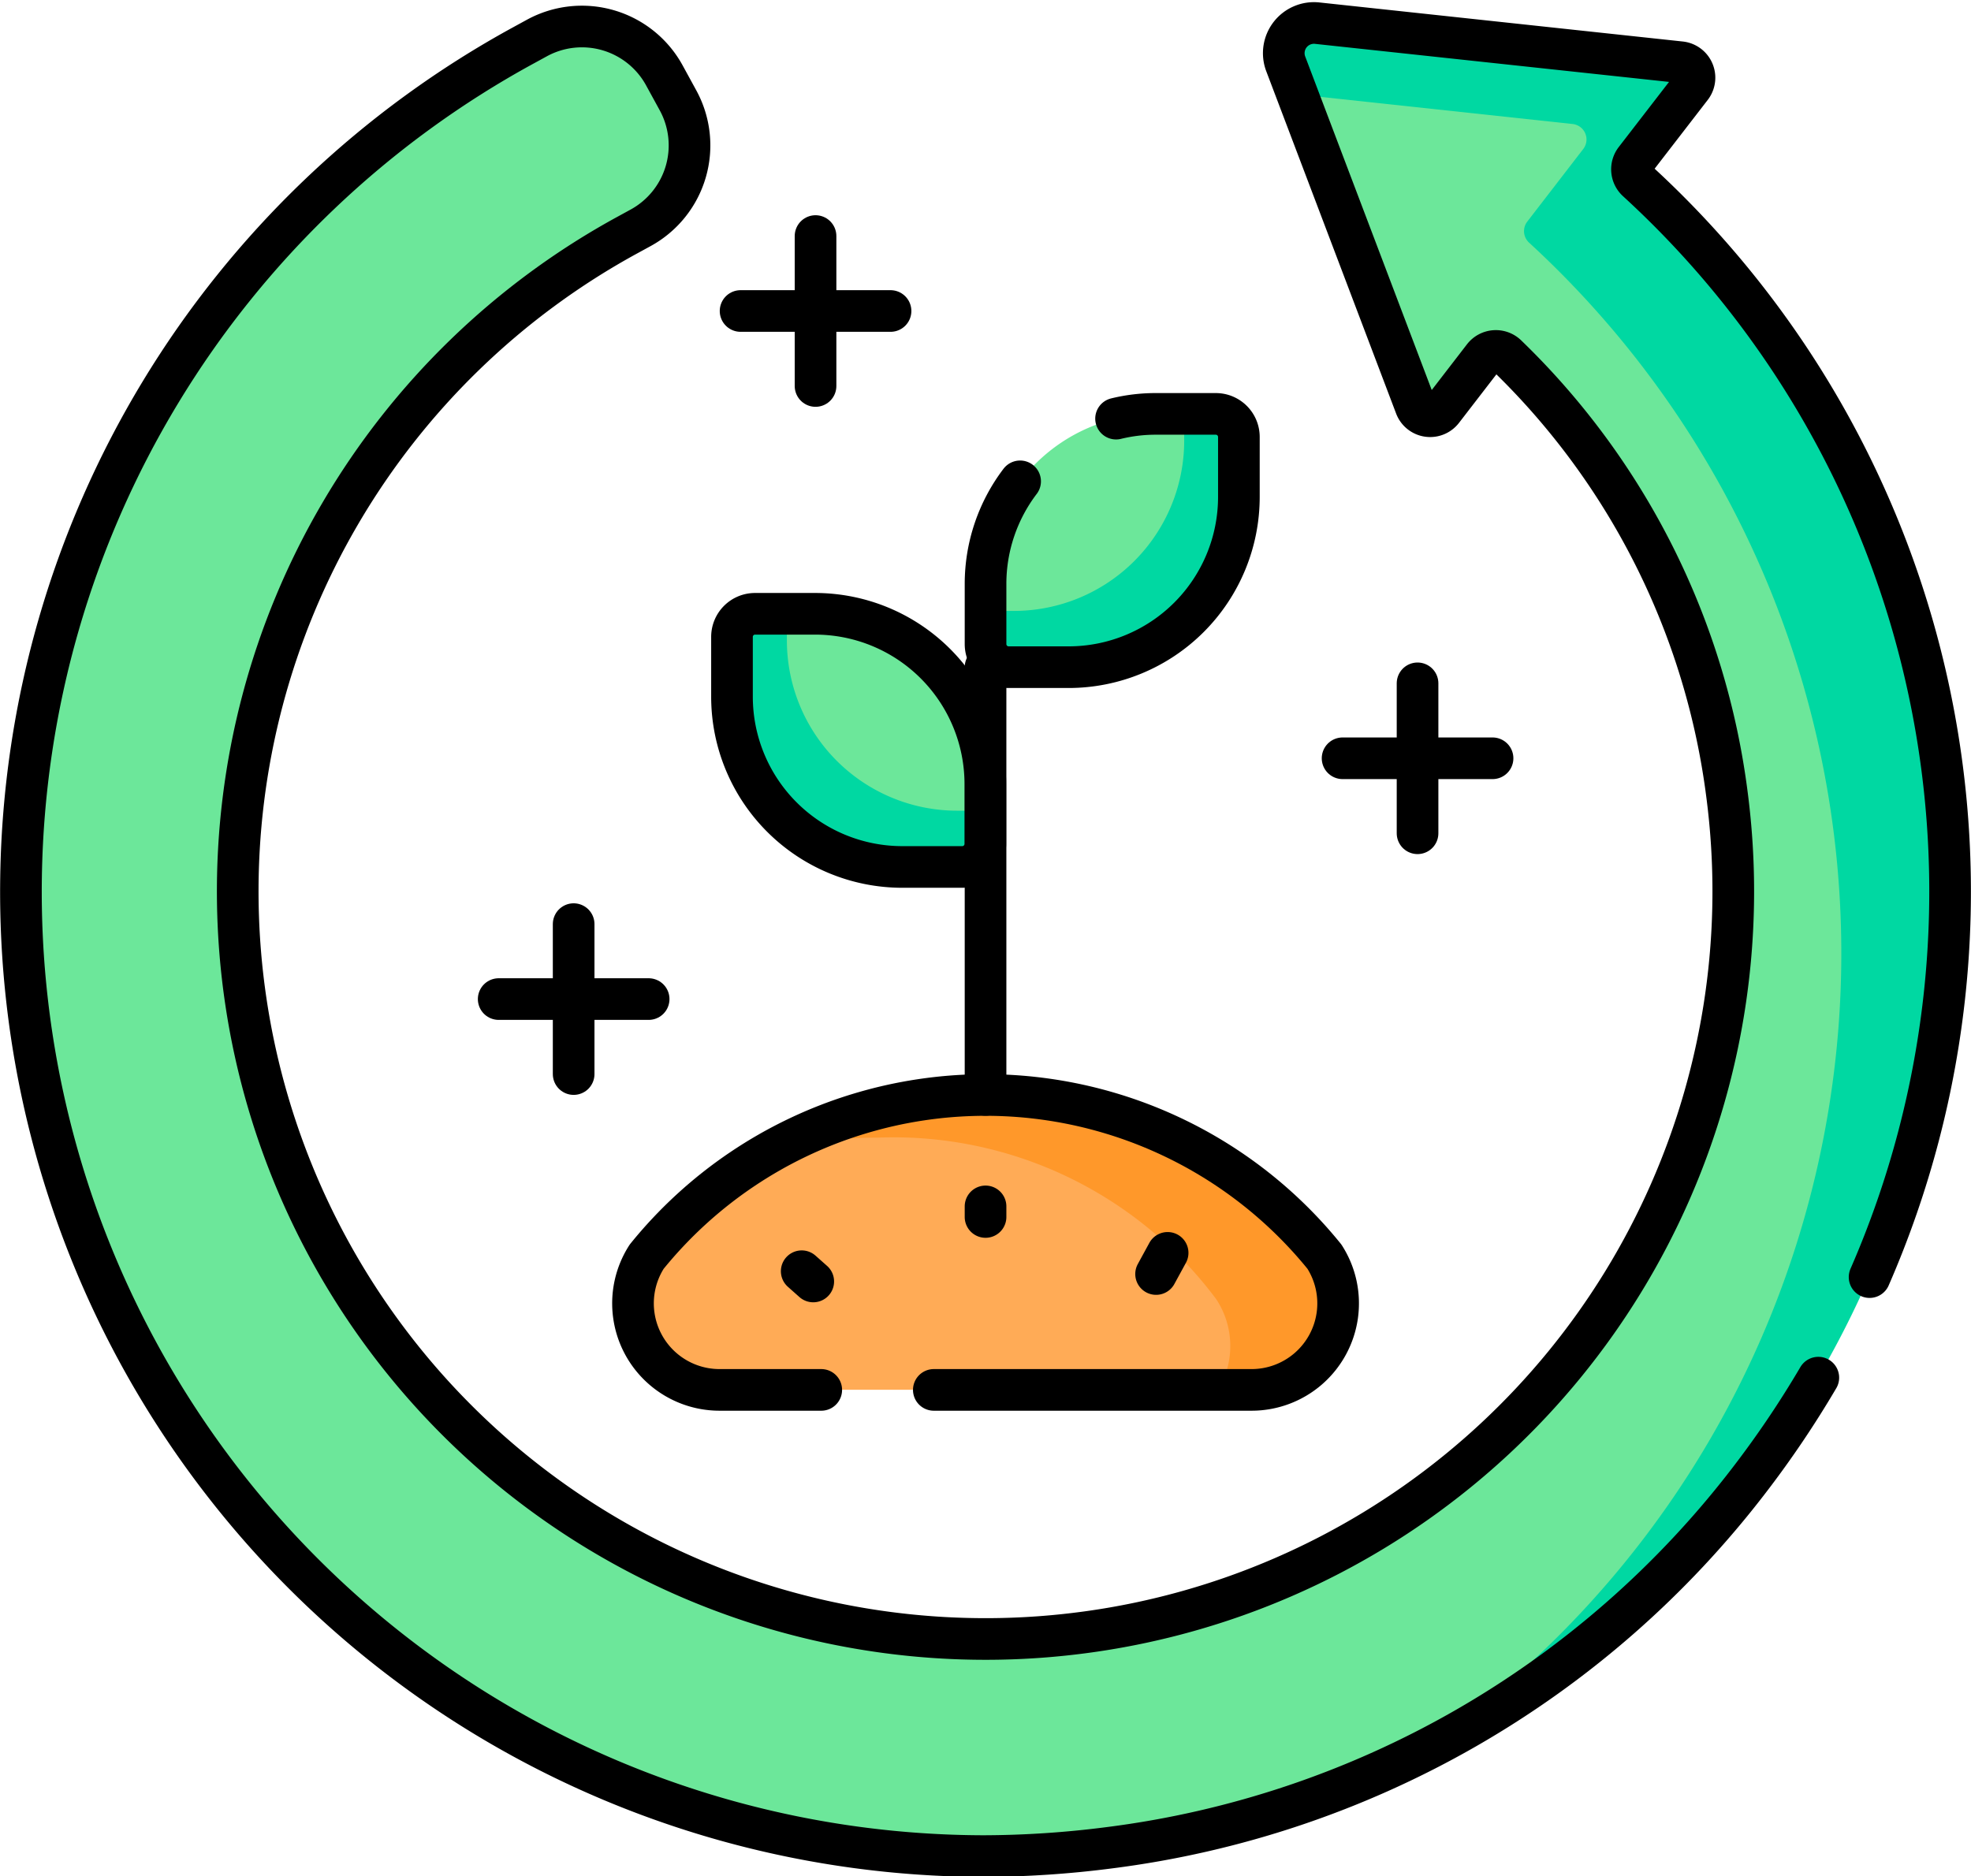 <svg xmlns="http://www.w3.org/2000/svg" width="47.326" height="45.063" viewBox="0 0 47.326 45.063"><defs><path id="a" d="M1.8 0v3.601M3.601 1.8H0"/></defs><g transform="translate(-6.991 -19.277)"><path fill="#ffab56" d="m36.889 52.337 1.031-.508-.123-1.816-1.554-1.585-2.354-1.493-4.047-.861-2.277.146-2.287.715a7.96 7.96 0 0 0-2.759 2.519 2.078 2.078 0 0 0 1.753 3.2H36.24Z"/><path fill="#ff982a" d="M38.79 49.455a9.66 9.66 0 0 0-8.136-3.882 10.9 10.9 0 0 0-5.378 1.363 11.5 11.5 0 0 1 2.784-.337 9.66 9.66 0 0 1 8.136 3.882 2.04 2.04 0 0 1 .042 2.176h.8a2.078 2.078 0 0 0 1.752-3.202"/><path fill="none" stroke="#000" stroke-linecap="round" stroke-linejoin="round" stroke-miterlimit="10" d="M30.655 45.572V35.3"/><path fill="#6ce79a" d="m40.838 61.488.646-.383 1.187-.823 2.504-2.04 3.778-4.626 2.38-4.083.308-4.452 1.21-6.3-2.257-6.2-3.754-5.437-1.64-3.212.8-2.164-2.688-.462-4.212-.554-.964.792 2.839 7.483a.374.374 0 0 0 .646.1l.989-1.285a.375.375 0 0 1 .558-.04 17.8 17.8 0 0 1 5.292 10.576 17.955 17.955 0 1 1-26.389-13.47l.3-.164a2.256 2.256 0 0 0 .9-3.06l-.328-.6a2.256 2.256 0 0 0-3.06-.9l-.3.164a23.158 23.158 0 0 0 11.024 43.494 24 24 0 0 0 3.022-.2 23.2 23.2 0 0 0 7.209-2.156Z"/><path fill="#00d8a2" d="M53.615 37.71a23.07 23.07 0 0 0-7.313-14.09.375.375 0 0 1-.046-.506L47.6 21.37a.374.374 0 0 0-.256-.6l-8.726-.938a.725.725 0 0 0-.755.978l.279.734 6.609.711a.374.374 0 0 1 .256.6L43.662 24.6a.375.375 0 0 0 .046.506 23.18 23.18 0 0 1-2.87 36.383A23.19 23.19 0 0 0 53.615 37.71"/><path fill="#6ce79a" d="M34.104 33.61c.046-.046 1.739-1.616 1.739-1.616v-2.015l-.417-.762h-.68a4.09 4.09 0 0 0-4.09 4.09v.639l.941.541s2.458-.831 2.507-.877"/><path fill="#00d8a2" d="M36.184 29.22h-.759v.639a4.09 4.09 0 0 1-4.09 4.09h-.68v.8a.554.554 0 0 0 .554.554h1.439a4.09 4.09 0 0 0 4.09-4.09v-1.439a.554.554 0 0 0-.554-.554"/><path fill="#6ce79a" d="M27.207 38.411c-.046-.046-1.739-1.616-1.739-1.616v-2.016l.417-.762h.68a4.09 4.09 0 0 1 4.09 4.09v.639l-.941.541s-2.461-.83-2.507-.876"/><path fill="#00d8a2" d="M25.126 34.018h.759v.639a4.09 4.09 0 0 0 4.09 4.09h.68v.8a.554.554 0 0 1-.554.554h-1.444a4.09 4.09 0 0 1-4.09-4.09v-1.439a.554.554 0 0 1 .559-.554"/><path fill="none" stroke="#000" stroke-linecap="round" stroke-linejoin="round" stroke-miterlimit="10" d="M28.657 40.098h1.439a.554.554 0 0 0 .554-.554v-1.436a4.09 4.09 0 0 0-4.09-4.09h-1.439a.554.554 0 0 0-.554.554v1.439a4.09 4.09 0 0 0 4.09 4.087"/><use fill="none" stroke="#000" stroke-linecap="round" stroke-linejoin="round" stroke-miterlimit="10" href="#a" transform="translate(39.228 35.688)"/><use fill="none" stroke="#000" stroke-linecap="round" stroke-linejoin="round" stroke-miterlimit="10" href="#a" transform="translate(24.773 24.946)"/><use fill="none" stroke="#000" stroke-linecap="round" stroke-linejoin="round" stroke-miterlimit="10" href="#a" transform="translate(18.965 41.471)"/><path fill="none" stroke="#000" stroke-linecap="round" stroke-linejoin="round" stroke-miterlimit="10" d="M51.882 49.948A23.14 23.14 0 0 0 46.3 23.621a.375.375 0 0 1-.046-.506l1.346-1.744a.374.374 0 0 0-.256-.6l-8.726-.938a.725.725 0 0 0-.755.978l3.117 8.218a.374.374 0 0 0 .646.1l.985-1.278a.375.375 0 0 1 .558-.04 17.8 17.8 0 0 1 5.292 10.572 17.955 17.955 0 1 1-26.389-13.47l.3-.164a2.256 2.256 0 0 0 .9-3.06l-.328-.6a2.256 2.256 0 0 0-3.06-.9l-.3.164a23.158 23.158 0 0 0 11.021 43.5 24 24 0 0 0 3.022-.2 23 23 0 0 0 15.364-8.828 24 24 0 0 0 1.66-2.462"/><path fill="none" stroke="#000" stroke-linecap="round" stroke-linejoin="round" stroke-miterlimit="10" d="M29.413 52.657h7.626a2.078 2.078 0 0 0 1.753-3.2 10.467 10.467 0 0 0-16.273 0 2.078 2.078 0 0 0 1.753 3.2h2.438m4.775-21.82a4.07 4.07 0 0 0-.83 2.47v1.439a.554.554 0 0 0 .554.554h1.439a4.09 4.09 0 0 0 4.09-4.09v-1.439a.554.554 0 0 0-.554-.554h-1.439a4 4 0 0 0-.956.114m-7.548 20.476.277.246m8.509-.687-.277.508m-4.095-1.624v.254"/></g></svg>